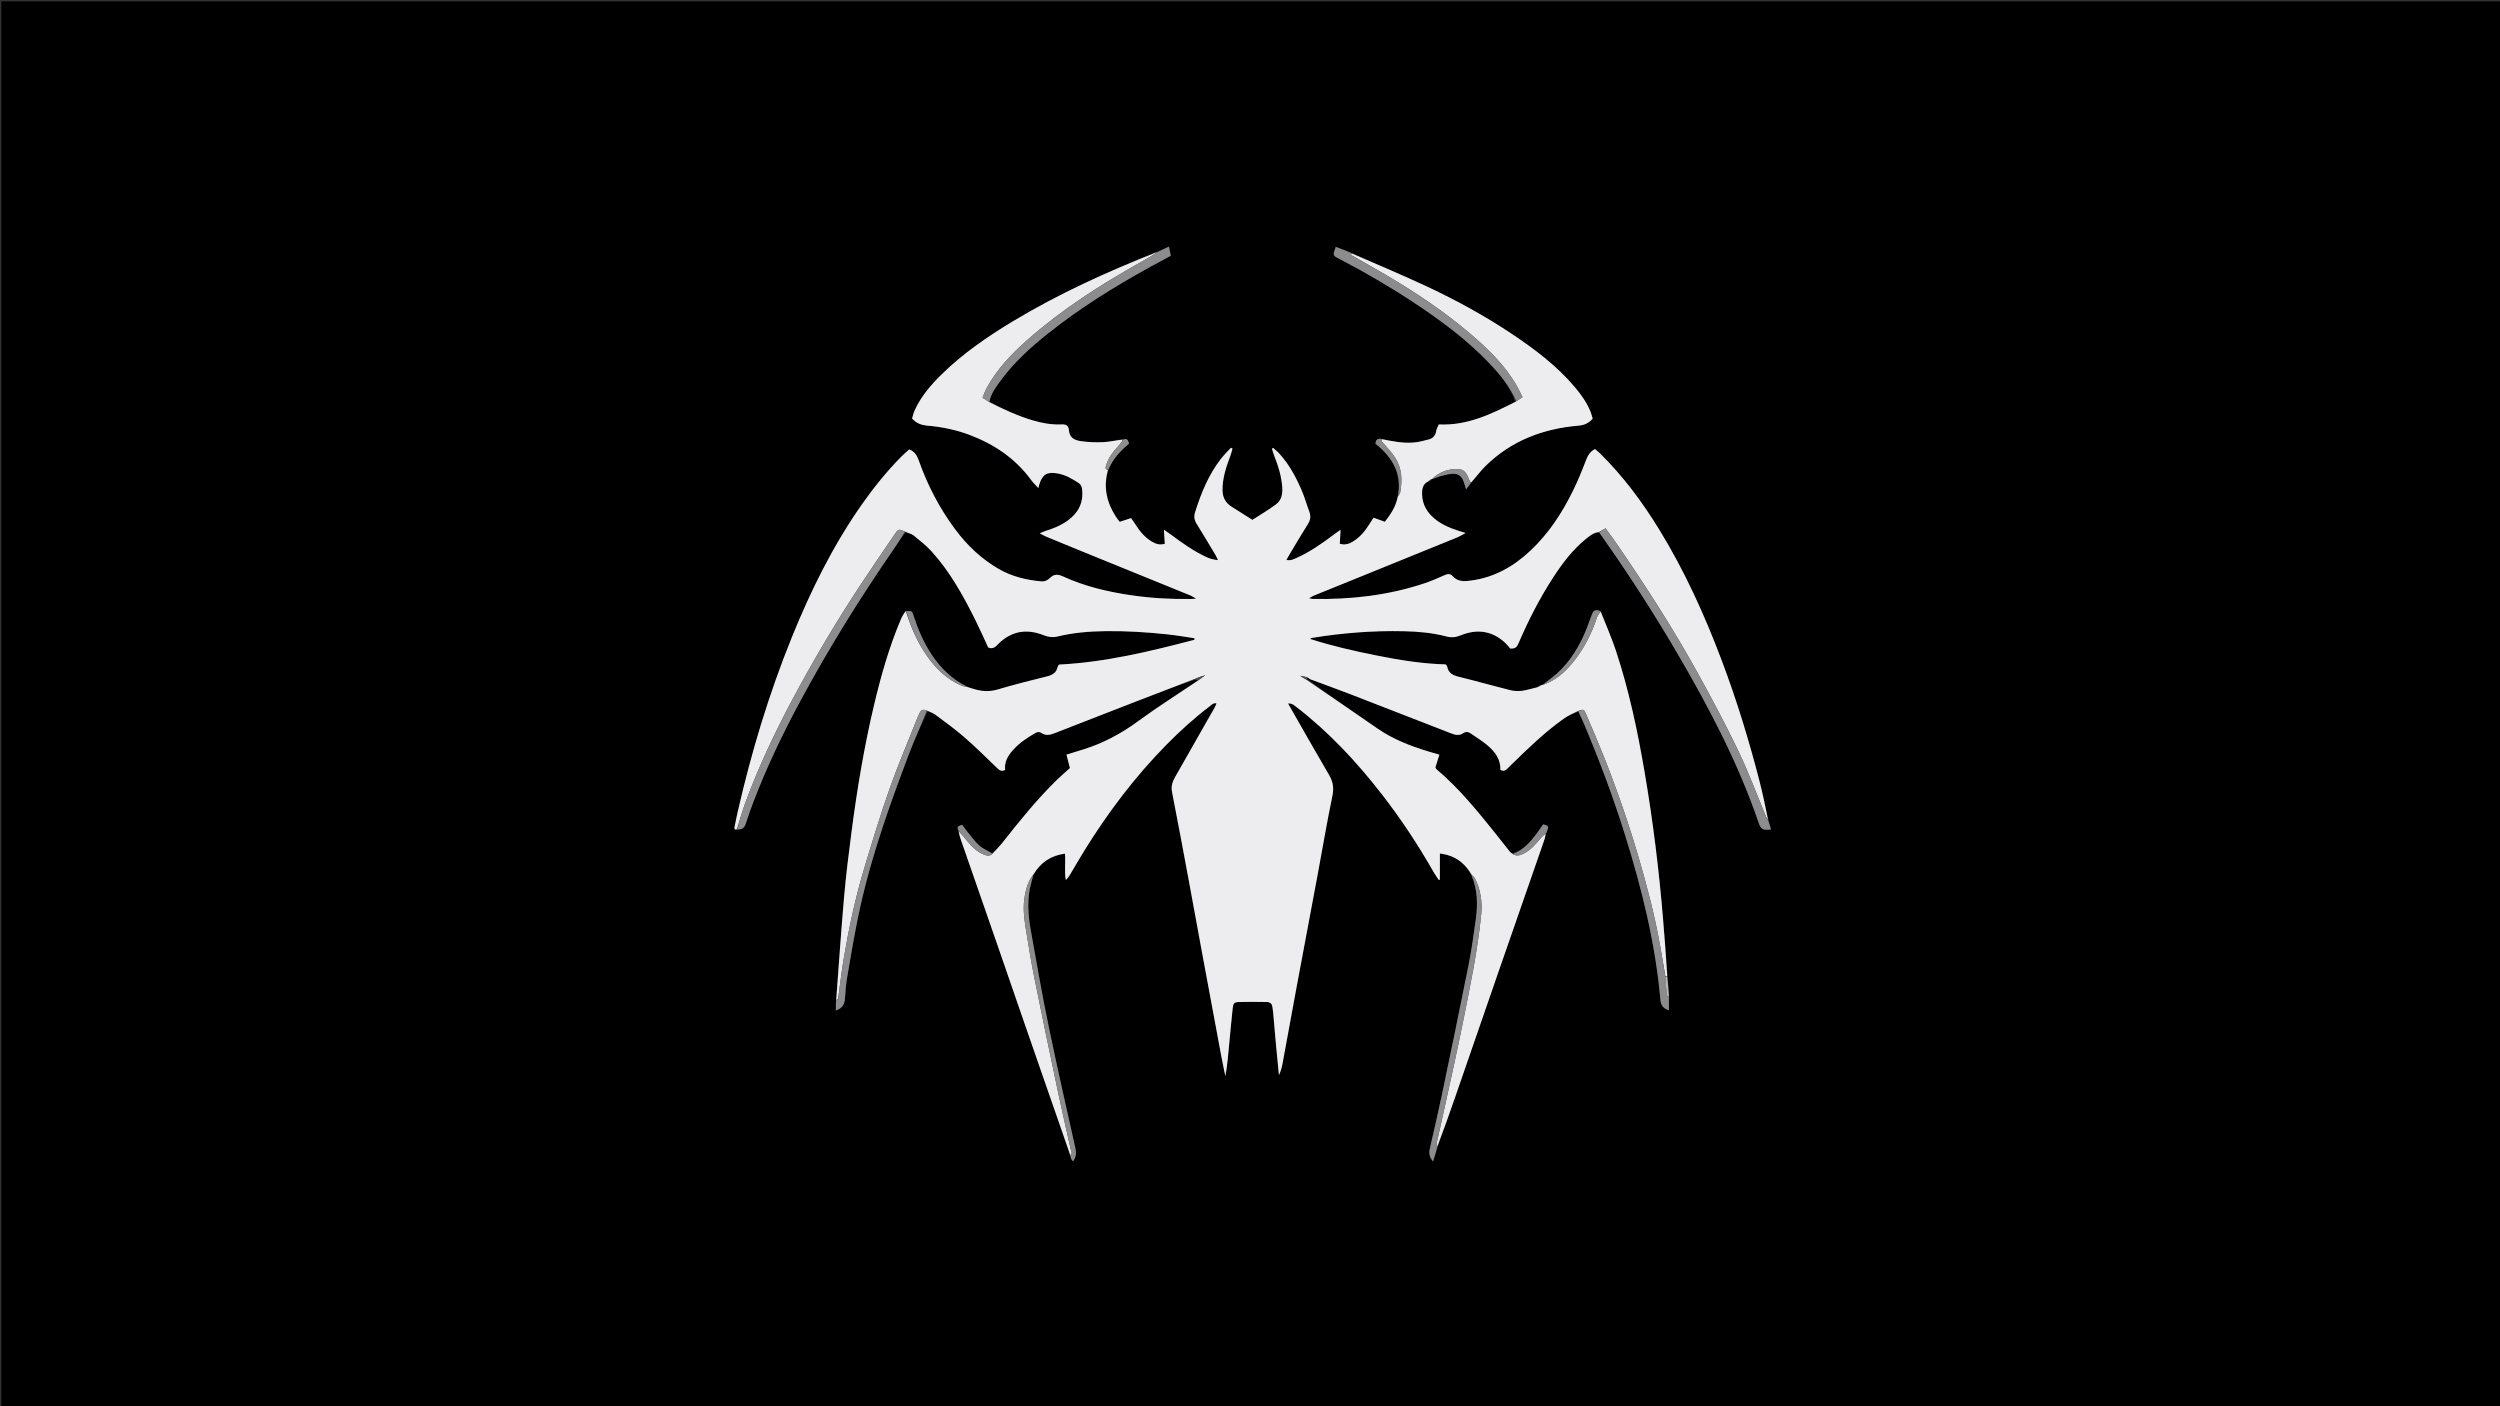 <svg version="1.1" id="Layer_1" xmlns="http://www.w3.org/2000/svg" xmlns:xlink="http://www.w3.org/1999/xlink" x="0px" y="0px"
	 width="100%" viewBox="0 0 3840 2160" enable-background="new 0 0 3840 2160" xml:space="preserve">
<rect x="0" y="0" width="3840" height="2160" fill="#333333" stroke="none"/>
<path fill="#000000" opacity="1" stroke="none" 
	d="
M2794,2162 
	C1862.667,2162 932.334,2162 2,2162 
	C2,1442 2,722.001 2,2.001 
	C1282,2 2561.999,2 3841.999,2 
	C3841.999,721.999 3841.999,1441.999 3842,2161.999 
	C3493,2162 3144,2162 2794,2162 
M2375.264,1279.715 
	C2375.556,1278.475 2375.849,1277.236 2377.327,1275.167 
	C2380.25,1268.328 2375.583,1267.523 2370.264,1266.255 
	C2367.148,1270.712 2364.265,1275.069 2361.149,1279.253 
	C2351.047,1292.82 2340.263,1305.622 2322.199,1310.641 
	C2321.159,1309.832 2319.91,1309.191 2319.112,1308.19 
	C2311.434,1298.555 2303.923,1288.785 2296.191,1279.193 
	C2268.375,1244.688 2240.528,1210.206 2206.365,1181.53 
	C2205.663,1180.941 2205.398,1179.831 2204.772,1178.671 
	C2206.689,1172.564 2208.653,1166.309 2210.869,1159.248 
	C2204.382,1157.333 2198.681,1155.707 2193.016,1153.967 
	C2165.876,1145.632 2139.594,1135.519 2116.019,1119.158 
	C2079.945,1094.123 2043.62,1069.451 2007.5,1042.549 
	C2007.672,1041.879 2007.845,1041.208 2009.532,1041.065 
	C2010.579,1041.854 2011.513,1042.944 2012.691,1043.386 
	C2033.484,1051.178 2054.391,1058.674 2075.106,1066.666 
	C2126.273,1086.404 2177.365,1106.338 2228.461,1126.262 
	C2234.854,1128.755 2241.11,1130.53 2247.383,1126.214 
	C2251.569,1123.334 2255.49,1124.052 2259.383,1126.778 
	C2267.546,1132.495 2276.162,1137.664 2283.797,1144.014 
	C2295.818,1154.012 2305.255,1165.852 2304.586,1182.564 
	C2308.881,1184.727 2312.07,1183.864 2314.929,1180.933 
	C2317.02,1178.79 2319.19,1176.726 2321.334,1174.635 
	C2347.303,1149.318 2373.263,1123.96 2403.082,1103.086 
	C2409.502,1098.591 2417,1095.637 2424.584,1093.284 
	C2427.62,1099.937 2430.824,1106.519 2433.665,1113.255 
	C2457.467,1169.679 2478.868,1226.997 2497.011,1285.495 
	C2522.39,1367.32 2542.894,1450.214 2550.395,1535.851 
	C2551.125,1544.186 2554.924,1549.27 2563.466,1551.724 
	C2563.466,1544.771 2563.466,1538.304 2563.522,1530.042 
	C2562.783,1519.967 2562.044,1509.892 2561.438,1498.191 
	C2559.106,1469.329 2556.811,1440.464 2554.436,1411.605 
	C2548.238,1336.283 2538.942,1261.351 2526.253,1186.839 
	C2515.409,1123.166 2502.128,1060.048 2481.765,998.669 
	C2475.086,978.536 2466.367,959.08 2458.268,937.938 
	C2449.91,936.257 2447.763,937.146 2445.224,943.697 
	C2441.379,953.619 2438.056,963.764 2433.777,973.492 
	C2421.813,1000.692 2405.531,1024.743 2381.41,1042.809 
	C2377.483,1045.75 2373.527,1048.651 2368.524,1051.994 
	C2367.84,1052.325 2367.155,1052.656 2365.291,1052.573 
	C2363.987,1053.472 2362.682,1054.372 2359.885,1055.757 
	C2352.577,1057.602 2345.356,1060.174 2337.934,1061.063 
	C2331.818,1061.795 2325.227,1061.481 2319.256,1059.99 
	C2292.791,1053.381 2266.555,1045.852 2240.06,1039.376 
	C2231.136,1037.195 2224.837,1033.616 2222.95,1024.17 
	C2222.711,1022.972 2221.647,1021.938 2220.784,1020.533 
	C2185.035,1019.638 2149.887,1013.909 2114.947,1006.94 
	C2080.29,1000.027 2045.816,992.256 2012.097,981.337 
	C2013.467,980.207 2014.675,979.899 2015.902,979.699 
	C2062.376,972.122 2109.14,968.498 2156.236,969.54 
	C2178.261,970.027 2200.179,971.917 2221.521,977.55 
	C2229.429,979.638 2236.133,978.926 2243.657,975.858 
	C2269.083,965.49 2292.517,968.834 2312.818,988.164 
	C2315.692,990.9 2317.998,994.233 2319.496,996.015 
	C2327.696,996.91 2330.176,993.323 2332.37,988.219 
	C2347.634,952.71 2365.168,918.363 2386.313,885.959 
	C2400.371,864.416 2415.873,844.025 2436.046,827.694 
	C2441.982,822.889 2447.99,817.993 2456.68,818.396 
	C2459.188,821.916 2461.717,825.422 2464.2,828.959 
	C2503.788,885.343 2541.068,943.222 2575.876,1002.668 
	C2624.854,1086.316 2669.913,1171.872 2701.378,1263.951 
	C2704.771,1273.878 2707.642,1275.353 2720.178,1274.069 
	C2718.875,1269.291 2717.611,1264.654 2716.173,1258.353 
	C2711.676,1238.901 2707.578,1219.346 2702.607,1200.016 
	C2686.436,1137.125 2667.448,1075.116 2644.502,1014.318 
	C2618.125,944.426 2587.433,876.635 2548.239,812.901 
	C2522.512,771.065 2493.419,731.806 2458.388,697.182 
	C2455.6,694.427 2452.5,691.987 2449.915,689.726 
	C2441.77,693.896 2438.574,700.379 2435.736,707.86 
	C2429.86,723.349 2423.486,738.717 2416.212,753.595 
	C2399.451,787.88 2378.759,819.513 2350.715,845.854 
	C2325.11,869.904 2295.898,886.676 2260.506,891.606 
	C2249.599,893.125 2239.41,894.162 2231.146,884.827 
	C2227.505,880.714 2223.225,881.485 2218.475,883.617 
	C2208.771,887.972 2198.985,892.276 2188.918,895.664 
	C2132.714,914.582 2074.723,921.127 2015.679,919.962 
	C2014.606,919.941 2013.542,919.496 2010.683,918.833 
	C2014.362,916.831 2016.225,915.575 2018.263,914.745 
	C2039.238,906.205 2060.248,897.751 2081.235,889.239 
	C2133.703,867.958 2186.174,846.683 2238.607,825.317 
	C2242.389,823.776 2245.876,821.511 2251.175,818.692 
	C2246.287,817.176 2243.458,816.319 2240.643,815.422 
	C2225.288,810.526 2210.67,804.269 2199.012,792.631 
	C2188.817,782.453 2183.749,770.241 2184.318,755.738 
	C2184.598,748.609 2186.757,742.683 2194.885,739.657 
	C2196.075,738.598 2197.265,737.539 2199.17,736.155 
	C2199.17,736.155 2199.777,735.656 2201.288,735.876 
	C2204.65,734.467 2207.907,732.659 2211.398,731.735 
	C2217.746,730.056 2224.189,728.076 2230.673,727.725 
	C2240.181,727.21 2245.252,731.364 2248.495,740.457 
	C2249.568,743.465 2250.302,746.595 2251.73,751.532 
	C2255.069,747.552 2257.45,744.713 2260.571,740.758 
	C2267.628,732.362 2274.052,723.321 2281.85,715.681 
	C2321.38,676.949 2370.009,658.435 2424.314,653.817 
	C2433.411,653.043 2440.123,650.183 2446.343,643.025 
	C2445.279,639.59 2444.387,635.72 2442.904,632.091 
	C2437.304,618.386 2428.876,606.43 2419.402,595.181 
	C2391.21,561.704 2356.629,535.781 2320.477,511.742 
	C2279.938,484.786 2237.275,461.498 2193.309,440.808 
	C2154.814,422.693 2115.443,406.439 2075.647,388.215 
	C2067.683,385.22 2059.718,382.225 2051.77,379.237 
	C2046.989,392.168 2047.023,392.323 2056.917,397.46 
	C2096.264,417.889 2134.51,440.214 2171.495,464.652 
	C2212.702,491.88 2252.359,521.106 2286.675,556.937 
	C2303.564,574.571 2318.975,593.307 2327.526,617.345 
	C2290.674,636.144 2253.546,654.022 2209.999,651.952 
	C2208.603,655.353 2206.558,658.583 2206.006,662.051 
	C2204.926,668.823 2201.158,673.182 2194.988,674.873 
	C2187.045,677.049 2178.911,679.164 2170.747,679.762 
	C2154.364,680.962 2138.281,677.754 2120.842,673.903 
	C2115.222,673.108 2113.185,676.16 2112.683,681.537 
	C2138.573,702.301 2154.115,727.547 2146.115,763.818 
	C2143.955,778.498 2135.961,790.092 2127.142,801.47 
	C2121.122,799.301 2115.854,797.402 2109.811,795.224 
	C2107.522,798.743 2105.345,802.001 2103.257,805.315 
	C2096.623,815.844 2088.883,825.351 2078.065,831.867 
	C2071.978,835.534 2065.508,837.6 2057.92,835.197 
	C2058.299,828.404 2058.659,821.939 2059.116,813.74 
	C2054.893,816.759 2051.965,818.765 2049.129,820.894 
	C2031.004,834.499 2012.54,847.576 1991.738,856.888 
	C1987.075,858.975 1982.388,861.672 1975.901,859.977 
	C1977.84,856.565 1979.394,853.69 1981.078,850.893 
	C1990.35,835.492 1999.471,819.996 2009.032,804.776 
	C2013.131,798.25 2013.583,792.071 2010.798,784.994 
	C2007.39,776.336 2004.989,767.28 2001.537,758.641 
	C1992.599,736.271 1981.513,715.083 1965.303,696.978 
	C1962.354,693.684 1958.79,690.94 1955.51,687.942 
	C1954.921,688.368 1954.332,688.794 1953.742,689.219 
	C1954.918,692.924 1955.852,696.726 1957.311,700.315 
	C1963.618,715.839 1968.332,731.752 1969.581,748.545 
	C1970.336,758.682 1968.338,768.467 1960.021,774.663 
	C1948.377,783.338 1935.75,790.693 1923.691,798.516 
	C1912.3,791.307 1901.908,784.713 1891.498,778.148 
	C1881.915,772.104 1877.7,763.369 1877.742,752.123 
	C1877.81,734.092 1883.312,717.396 1889.578,700.824 
	C1891.011,697.034 1891.954,693.058 1893.122,689.168 
	C1892.309,688.712 1891.497,688.255 1890.684,687.799 
	C1885.438,693.573 1879.766,699.019 1875.022,705.179 
	C1856.265,729.528 1844.923,757.493 1835.727,786.53 
	C1833.619,793.187 1834.382,798.665 1837.964,804.447 
	C1847.783,820.291 1857.353,836.291 1866.931,852.284 
	C1868.462,854.839 1869.53,857.67 1870.812,860.374 
	C1863.568,859.677 1857.859,857.979 1852.531,855.471 
	C1832.848,846.204 1815.202,833.683 1797.883,820.667 
	C1795.076,818.557 1792.105,816.664 1787.728,813.651 
	C1788.286,822.012 1788.719,828.509 1789.165,835.197 
	C1781.765,837.68 1775.25,835.521 1769.115,831.863 
	C1758.266,825.394 1750.564,815.867 1743.901,805.359 
	C1741.82,802.077 1739.462,798.971 1737.252,795.816 
	C1731.123,797.839 1725.814,799.59 1719.874,801.55 
	C1717.738,798.692 1715.63,796.191 1713.872,793.465 
	C1699.626,771.386 1694.462,747.742 1702.882,721.178 
	C1709.372,704.685 1721.207,692.245 1734.185,681.525 
	C1732.72,676.19 1731.189,672.613 1724.126,674.608 
	C1714.286,676.2 1704.486,678.707 1694.594,679.144 
	C1683.051,679.655 1671.299,679.24 1659.882,677.562 
	C1650.965,676.252 1642.715,672.699 1641.847,660.924 
	C1641.317,653.726 1637.615,651.601 1630.382,651.93 
	C1615.225,652.618 1600.6,649.928 1586.138,645.653 
	C1563.079,638.837 1541.432,628.707 1519.38,616.54 
	C1522.339,603.879 1530.167,593.843 1537.603,583.734 
	C1557.869,556.182 1583.07,533.489 1609.641,512.28 
	C1658.383,473.374 1711.143,440.587 1765.657,410.513 
	C1776.361,404.608 1787.144,398.847 1798.322,392.786 
	C1797.365,388.051 1796.555,384.046 1795.5,378.824 
	C1789.443,381.53 1784.727,383.637 1778.538,386.059 
	C1701.527,416.897 1626.141,451.113 1554.969,494.031 
	C1516.396,517.292 1479.451,542.798 1447.061,574.349 
	C1430.047,590.923 1414.62,608.808 1404.767,630.761 
	C1402.935,634.843 1402.056,639.354 1400.97,642.902 
	C1408.183,650.729 1415.955,653.068 1425.068,653.849 
	C1446.966,655.726 1468.491,660.177 1489.086,667.945 
	C1527.256,682.342 1559.978,704.369 1584.275,737.828 
	C1587.226,741.892 1591.016,745.347 1594.898,749.613 
	C1595.576,746.999 1595.862,745.696 1596.251,744.425 
	C1601.111,728.538 1608.041,724.381 1624.45,727.206 
	C1636.57,729.292 1646.835,735.37 1656.885,741.926 
	C1660.487,744.276 1661.759,747.872 1662.196,752.128 
	C1664.27,772.331 1656.318,787.807 1640.211,799.47 
	C1629.571,807.175 1617.558,812.013 1605.078,815.836 
	C1602.81,816.53 1600.672,817.65 1597.082,819.159 
	C1601.457,821.438 1604.27,823.179 1607.287,824.429 
	C1625.747,832.081 1644.237,839.66 1662.746,847.193 
	C1718.27,869.792 1773.812,892.348 1829.324,914.978 
	C1831.497,915.863 1833.434,917.327 1837.235,919.545 
	C1833.351,919.814 1831.754,919.997 1830.156,920.024 
	C1799.449,920.54 1768.901,918.871 1738.467,914.447 
	C1702.054,909.155 1666.487,900.871 1632.925,885.497 
	C1625.416,882.057 1619.552,881.325 1613.177,887.361 
	C1609.665,890.687 1605.495,893.471 1599.825,893 
	C1576.646,891.075 1554.499,885.676 1534.197,874.014 
	C1507.198,858.505 1485.198,837.394 1466.743,812.528 
	C1442.812,780.285 1424.504,745.023 1411.187,707.164 
	C1408.583,699.76 1404.883,693.418 1396.599,690.301 
	C1392.698,693.841 1388.594,697.241 1384.86,701.007 
	C1362.291,723.772 1342.223,748.623 1323.829,774.841 
	C1279.231,838.409 1245.16,907.569 1216.116,979.299 
	C1180.953,1066.143 1154.02,1155.589 1133.161,1246.891 
	C1131.384,1254.669 1129.835,1262.501 1128.292,1270.33 
	C1127.755,1273.049 1128.237,1275.122 1133.397,1274.13 
	C1140.023,1274.371 1143.584,1271.098 1145.589,1264.813 
	C1149.221,1253.423 1153.222,1242.134 1157.495,1230.966 
	C1177.841,1177.793 1202.451,1126.574 1229.429,1076.505 
	C1272.048,997.411 1319.3,921.134 1370.221,847.119 
	C1376.959,837.324 1383.411,827.333 1391.531,817.524 
	C1395.501,819.103 1400.145,819.851 1403.315,822.418 
	C1412.854,830.142 1422.643,837.826 1430.856,846.869 
	C1459.087,877.954 1479.202,914.401 1497.839,951.683 
	C1504.964,965.935 1511.386,980.539 1517.886,994.461 
	C1525.701,997.946 1529.521,992.797 1533.795,988.638 
	C1553.911,969.068 1577.257,965.394 1602.804,975.602 
	C1610.333,978.61 1617.242,979.399 1625.043,977.502 
	C1649.11,971.649 1673.623,969.756 1698.36,969.422 
	C1730.076,968.995 1761.627,971.044 1793.127,974.356 
	C1800.08,975.088 1807.008,976.085 1813.931,977.075 
	C1820.84,978.064 1827.728,979.198 1834.625,980.268 
	C1834.638,981.091 1834.651,981.914 1834.664,982.737 
	C1766.268,1000.634 1697.624,1017.237 1626.596,1020.809 
	C1625.749,1022.266 1624.741,1023.336 1624.474,1024.567 
	C1622.501,1033.655 1616.286,1036.996 1607.722,1039.086 
	C1582.519,1045.236 1557.368,1051.698 1532.493,1059.042 
	C1521.065,1062.416 1510.223,1062.138 1499.097,1059.262 
	C1494.271,1058.015 1489.546,1056.379 1484.2,1053.716 
	C1461.754,1042.899 1444.752,1026.124 1431.077,1005.58 
	C1418.66,986.926 1409.953,966.606 1403.12,945.374 
	C1400.812,938.204 1400.656,938.254 1390.594,938.009 
	C1388.303,942.404 1385.697,946.666 1383.77,951.216 
	C1365.831,993.569 1353.302,1037.671 1342.698,1082.289 
	C1327.554,1146.016 1316.787,1210.582 1308.254,1275.499 
	C1303.792,1309.449 1299.537,1343.46 1296.54,1377.562 
	C1291.911,1430.231 1288.441,1483.001 1283.886,1537.445 
	C1283.886,1542.187 1283.886,1546.93 1283.886,1552.117 
	C1293.942,1548.755 1297.297,1542.411 1297.85,1533.552 
	C1298.513,1522.928 1299.358,1512.254 1301.133,1501.772 
	C1306.187,1471.933 1311.268,1442.083 1317.229,1412.416 
	C1327.069,1363.432 1340.813,1315.425 1356.551,1268.062 
	C1368.818,1231.148 1382.312,1194.621 1396.104,1158.241 
	C1404.585,1135.871 1414.652,1114.101 1425.452,1092.087 
	C1429.303,1094 1433.554,1095.382 1436.937,1097.92 
	C1451.813,1109.078 1467.007,1119.916 1481.009,1132.107 
	C1498.305,1147.165 1514.597,1163.383 1531.177,1179.252 
	C1534.738,1182.661 1537.987,1185.719 1543.884,1182.6 
	C1542.387,1170.327 1548.256,1160.463 1556.301,1151.626 
	C1566.037,1140.93 1577.9,1132.976 1590.379,1125.851 
	C1593.595,1124.014 1596.612,1123.751 1599.709,1125.877 
	C1606.248,1130.365 1612.713,1128.941 1619.55,1126.26 
	C1661.018,1109.999 1702.549,1093.899 1744.086,1077.812 
	C1773.835,1066.29 1803.625,1054.873 1836.978,1043.771 
	C1838.141,1044.063 1839.305,1044.355 1839.227,1045.804 
	C1808.684,1066.462 1777.524,1086.275 1747.786,1108.033 
	C1722.253,1126.714 1695.064,1141.334 1665.013,1150.843 
	C1656.202,1153.631 1647.347,1156.281 1638.103,1159.119 
	C1639.979,1166.383 1641.688,1173.004 1643.42,1179.708 
	C1636.446,1186.035 1629.629,1191.843 1623.236,1198.086 
	C1592.722,1227.889 1566.051,1261.031 1539.698,1294.456 
	C1535.023,1300.386 1529.598,1305.724 1523.306,1310.323 
	C1516.806,1306.492 1509.478,1303.57 1504.013,1298.601 
	C1496.97,1292.196 1491.351,1284.207 1485.255,1276.788 
	C1482.579,1273.533 1480.237,1270.002 1477.942,1266.867 
	C1469.866,1269.744 1469.866,1269.744 1471.968,1277.542 
	C1473.286,1281.658 1474.52,1285.803 1475.937,1289.885 
	C1493.052,1339.184 1510.23,1388.462 1527.318,1437.771 
	C1542.228,1480.794 1557.022,1523.858 1571.91,1566.888 
	C1585.274,1605.514 1598.678,1644.125 1612.099,1682.731 
	C1622.685,1713.181 1633.324,1743.613 1643.746,1775.487 
	C1645.036,1778.265 1645.035,1781.887 1648.444,1783.505 
	C1652.707,1777.304 1653.496,1771.264 1651.926,1764.228 
	C1637.961,1701.622 1623.664,1639.08 1610.699,1576.264 
	C1600.555,1527.117 1591.858,1477.661 1583.141,1428.233 
	C1579.497,1407.568 1577.821,1386.572 1581.664,1365.661 
	C1583.028,1358.238 1585.559,1351.029 1588.301,1342.567 
	C1598.703,1324.302 1614.368,1314.084 1635.752,1311.184 
	C1637.082,1324.985 1634.555,1338.384 1637.123,1351.65 
	C1639.926,1349.032 1641.851,1346.354 1643.538,1343.533 
	C1651.058,1330.959 1658.302,1318.215 1666.023,1305.767 
	C1702.121,1247.569 1743.175,1193.203 1791.266,1144.293 
	C1812.303,1122.899 1834.428,1102.739 1858.388,1084.652 
	C1861.054,1082.64 1863.414,1079.314 1868.584,1080.354 
	C1867.424,1082.982 1866.715,1085.053 1865.654,1086.923 
	C1845.621,1122.219 1825.626,1157.538 1805.415,1192.732 
	C1801.161,1200.138 1798.45,1207.181 1800.219,1216.21 
	C1809.239,1262.23 1817.773,1308.346 1826.355,1354.451 
	C1833.236,1391.411 1839.894,1428.412 1846.737,1465.379 
	C1856.547,1518.366 1866.409,1571.344 1876.315,1624.314 
	C1878.105,1633.885 1880.216,1643.396 1882.178,1652.934 
	C1885.214,1636.111 1886.582,1619.522 1888.112,1602.948 
	C1889.796,1584.711 1891.505,1566.475 1893.459,1548.265 
	C1894.224,1541.142 1895.87,1539.264 1902.796,1539.078 
	C1917.111,1538.692 1931.446,1538.885 1945.77,1539.064 
	C1950.659,1539.125 1953.923,1541.581 1954.429,1546.876 
	C1954.651,1549.193 1955.232,1551.477 1955.439,1553.794 
	C1957.038,1571.706 1958.526,1589.627 1960.166,1607.534 
	C1961.504,1622.13 1963.004,1636.71 1964.433,1651.297 
	C1967.538,1644.971 1969.051,1638.591 1970.24,1632.152 
	C1977.065,1595.182 1983.727,1558.182 1990.608,1521.222 
	C2001.749,1461.376 2013.063,1401.563 2024.213,1341.719 
	C2031.647,1301.824 2038.35,1261.78 2046.616,1222.06 
	C2049.133,1209.965 2047.376,1200.463 2041.306,1190.125 
	C2019.992,1153.821 1999.352,1117.121 1978.359,1080.403 
	C1984.657,1080.874 1984.654,1080.878 1990.001,1084.966 
	C2040.622,1123.676 2083.602,1169.9 2122.562,1220.038 
	C2152.036,1257.968 2178.422,1297.971 2202.179,1339.718 
	C2204.538,1343.864 2207.414,1347.715 2210.05,1351.703 
	C2210.579,1351.476 2211.109,1351.25 2211.638,1351.023 
	C2211.638,1337.98 2211.638,1324.937 2211.638,1310.862 
	C2215.454,1311.599 2218.656,1312.046 2221.767,1312.846 
	C2239.266,1317.347 2251.631,1328.347 2260.184,1345.231 
	C2269.4,1366.414 2270.023,1388.596 2266.97,1410.942 
	C2263.683,1435.003 2260.342,1459.108 2255.605,1482.91 
	C2242.421,1549.156 2228.641,1615.285 2214.804,1681.399 
	C2209.011,1709.078 2202.549,1736.618 2196.239,1764.186 
	C2194.676,1771.015 2195.381,1777.03 2201.138,1784.017 
	C2203.777,1775.691 2205.934,1768.888 2208.608,1760.753 
	C2217.529,1735.347 2226.539,1709.972 2235.353,1684.529 
	C2256.571,1623.28 2277.637,1561.978 2298.874,1500.735 
	C2323.379,1430.066 2348.016,1359.442 2372.523,1288.774 
	C2373.486,1286 2373.711,1282.971 2374.1,1280.009 
	C2374.1,1280.009 2374.06,1280.193 2375.264,1279.715 
z"/>
<path fill="#EDEDEF" opacity="1" stroke="none" 
	d="
M2260.518,1343.693 
	C2251.631,1328.347 2239.266,1317.347 2221.767,1312.846 
	C2218.656,1312.046 2215.454,1311.599 2211.638,1310.862 
	C2211.638,1324.937 2211.638,1337.98 2211.638,1351.023 
	C2211.109,1351.25 2210.579,1351.476 2210.05,1351.703 
	C2207.414,1347.715 2204.538,1343.864 2202.179,1339.718 
	C2178.422,1297.971 2152.036,1257.968 2122.562,1220.038 
	C2083.602,1169.9 2040.622,1123.676 1990.001,1084.966 
	C1984.654,1080.878 1984.657,1080.874 1978.359,1080.403 
	C1999.352,1117.121 2019.992,1153.821 2041.306,1190.125 
	C2047.376,1200.463 2049.133,1209.965 2046.616,1222.06 
	C2038.35,1261.78 2031.647,1301.824 2024.213,1341.719 
	C2013.063,1401.563 2001.749,1461.376 1990.608,1521.222 
	C1983.727,1558.182 1977.065,1595.182 1970.24,1632.152 
	C1969.051,1638.591 1967.538,1644.971 1964.433,1651.297 
	C1963.004,1636.71 1961.504,1622.13 1960.166,1607.534 
	C1958.526,1589.627 1957.038,1571.706 1955.439,1553.794 
	C1955.232,1551.477 1954.651,1549.193 1954.429,1546.876 
	C1953.923,1541.581 1950.659,1539.125 1945.77,1539.064 
	C1931.446,1538.885 1917.111,1538.692 1902.796,1539.078 
	C1895.87,1539.264 1894.224,1541.142 1893.459,1548.265 
	C1891.505,1566.475 1889.796,1584.711 1888.112,1602.948 
	C1886.582,1619.522 1885.214,1636.111 1882.178,1652.934 
	C1880.216,1643.396 1878.105,1633.885 1876.315,1624.314 
	C1866.409,1571.344 1856.547,1518.366 1846.737,1465.379 
	C1839.894,1428.412 1833.236,1391.411 1826.355,1354.451 
	C1817.773,1308.346 1809.239,1262.23 1800.219,1216.21 
	C1798.45,1207.181 1801.161,1200.138 1805.415,1192.732 
	C1825.626,1157.538 1845.621,1122.219 1865.654,1086.923 
	C1866.715,1085.053 1867.424,1082.982 1868.584,1080.354 
	C1863.414,1079.314 1861.054,1082.64 1858.388,1084.652 
	C1834.428,1102.739 1812.303,1122.899 1791.266,1144.293 
	C1743.175,1193.203 1702.121,1247.569 1666.023,1305.767 
	C1658.302,1318.215 1651.058,1330.959 1643.538,1343.533 
	C1641.851,1346.354 1639.926,1349.032 1637.123,1351.65 
	C1634.555,1338.384 1637.082,1324.985 1635.752,1311.184 
	C1614.368,1314.084 1598.703,1324.302 1587.245,1343.258 
	C1579.061,1353.192 1576.408,1364.11 1574.227,1375.273 
	C1571.111,1391.223 1572.528,1407.13 1575.023,1422.885 
	C1579.236,1449.498 1583.578,1476.116 1588.886,1502.526 
	C1600.758,1561.587 1613.117,1620.551 1625.561,1679.495 
	C1631.747,1708.799 1638.573,1737.968 1645.052,1767.211 
	C1645.571,1769.553 1647.599,1772.318 1643.939,1774.053 
	C1633.324,1743.613 1622.685,1713.181 1612.099,1682.731 
	C1598.678,1644.125 1585.274,1605.514 1571.91,1566.888 
	C1557.022,1523.858 1542.228,1480.794 1527.318,1437.771 
	C1510.23,1388.462 1493.052,1339.184 1475.937,1289.885 
	C1474.52,1285.803 1473.286,1281.658 1472.567,1276.949 
	C1477.112,1281.251 1481.008,1286.187 1485.015,1291.033 
	C1492.26,1299.796 1499.988,1308.029 1510.846,1312.403 
	C1515.515,1314.284 1520.284,1315.789 1524.519,1311.336 
	C1529.598,1305.724 1535.023,1300.386 1539.698,1294.456 
	C1566.051,1261.031 1592.722,1227.889 1623.236,1198.086 
	C1629.629,1191.843 1636.446,1186.035 1643.42,1179.708 
	C1641.688,1173.004 1639.979,1166.383 1638.103,1159.119 
	C1647.347,1156.281 1656.202,1153.631 1665.013,1150.843 
	C1695.064,1141.334 1722.253,1126.714 1747.786,1108.033 
	C1777.524,1086.275 1808.684,1066.462 1840.325,1045.254 
	C1844.273,1042.467 1847.123,1040.23 1850.349,1037.815 
	C1850.823,1037.379 1850.921,1037.12 1851.019,1036.862 
	C1850.736,1036.843 1850.454,1036.824 1850.172,1036.805 
	C1850.178,1037.244 1850.183,1037.684 1849.512,1037.677 
	C1843.688,1039.29 1838.543,1041.349 1833.397,1043.409 
	C1803.625,1054.873 1773.835,1066.29 1744.086,1077.812 
	C1702.549,1093.899 1661.018,1109.999 1619.55,1126.26 
	C1612.713,1128.941 1606.248,1130.365 1599.709,1125.877 
	C1596.612,1123.751 1593.595,1124.014 1590.379,1125.851 
	C1577.9,1132.976 1566.037,1140.93 1556.301,1151.626 
	C1548.256,1160.463 1542.387,1170.327 1543.884,1182.6 
	C1537.987,1185.719 1534.738,1182.661 1531.177,1179.252 
	C1514.597,1163.383 1498.305,1147.165 1481.009,1132.107 
	C1467.007,1119.916 1451.813,1109.078 1436.937,1097.92 
	C1433.554,1095.382 1429.303,1094 1424.198,1091.592 
	C1418.139,1089.052 1414.571,1090.101 1412.505,1095.165 
	C1411.752,1097.01 1410.697,1098.733 1409.964,1100.584 
	C1395.284,1137.658 1379.56,1174.363 1366.265,1211.928 
	C1352.191,1251.691 1340.001,1292.143 1327.781,1332.534 
	C1314.004,1378.07 1304.062,1424.556 1296.125,1471.441 
	C1292.802,1491.074 1290.494,1510.879 1287.809,1530.617 
	C1287.49,1532.968 1287.722,1535.404 1284.479,1535.729 
	C1288.441,1483.001 1291.911,1430.231 1296.54,1377.562 
	C1299.537,1343.46 1303.792,1309.449 1308.254,1275.499 
	C1316.787,1210.582 1327.554,1146.016 1342.698,1082.289 
	C1353.302,1037.671 1365.831,993.569 1383.77,951.216 
	C1385.697,946.666 1388.303,942.404 1391.325,938.708 
	C1399.403,964.132 1409.64,987.523 1424.654,1008.61 
	C1438.396,1027.911 1455.119,1043.841 1477.274,1053.25 
	C1479.592,1054.234 1482.266,1054.383 1484.774,1054.919 
	C1489.546,1056.379 1494.271,1058.015 1499.097,1059.262 
	C1510.223,1062.138 1521.065,1062.416 1532.493,1059.042 
	C1557.368,1051.698 1582.519,1045.236 1607.722,1039.086 
	C1616.286,1036.996 1622.501,1033.655 1624.474,1024.567 
	C1624.741,1023.336 1625.749,1022.266 1626.596,1020.809 
	C1697.624,1017.237 1766.268,1000.634 1834.664,982.737 
	C1834.651,981.914 1834.638,981.091 1834.625,980.268 
	C1827.728,979.198 1820.84,978.064 1813.931,977.075 
	C1807.008,976.085 1800.08,975.088 1793.127,974.356 
	C1761.627,971.044 1730.076,968.995 1698.36,969.422 
	C1673.623,969.756 1649.11,971.649 1625.043,977.502 
	C1617.242,979.399 1610.333,978.61 1602.804,975.602 
	C1577.257,965.394 1553.911,969.068 1533.795,988.638 
	C1529.521,992.797 1525.701,997.946 1517.886,994.461 
	C1511.386,980.539 1504.964,965.935 1497.839,951.683 
	C1479.202,914.401 1459.087,877.954 1430.856,846.869 
	C1422.643,837.826 1412.854,830.142 1403.315,822.418 
	C1400.145,819.851 1395.501,819.103 1390.666,816.761 
	C1380.578,812.293 1379.991,812.233 1374.413,820.415 
	C1356.041,847.362 1337.556,874.239 1319.661,901.502 
	C1282.92,957.48 1248.838,1015.07 1217.332,1074.147 
	C1189.905,1125.577 1164.981,1178.207 1144.871,1232.983 
	C1139.958,1246.364 1136.152,1260.152 1131.838,1273.752 
	C1128.237,1275.122 1127.755,1273.049 1128.292,1270.33 
	C1129.835,1262.501 1131.384,1254.669 1133.161,1246.891 
	C1154.02,1155.589 1180.953,1066.143 1216.116,979.299 
	C1245.16,907.569 1279.231,838.409 1323.829,774.841 
	C1342.223,748.623 1362.291,723.772 1384.86,701.007 
	C1388.594,697.241 1392.698,693.841 1396.599,690.301 
	C1404.883,693.418 1408.583,699.76 1411.187,707.164 
	C1424.504,745.023 1442.812,780.285 1466.743,812.528 
	C1485.198,837.394 1507.198,858.505 1534.197,874.014 
	C1554.499,885.676 1576.646,891.075 1599.825,893 
	C1605.495,893.471 1609.665,890.687 1613.177,887.361 
	C1619.552,881.325 1625.416,882.057 1632.925,885.497 
	C1666.487,900.871 1702.054,909.155 1738.467,914.447 
	C1768.901,918.871 1799.449,920.54 1830.156,920.024 
	C1831.754,919.997 1833.351,919.814 1837.235,919.545 
	C1833.434,917.327 1831.497,915.863 1829.324,914.978 
	C1773.812,892.348 1718.27,869.792 1662.746,847.193 
	C1644.237,839.66 1625.747,832.081 1607.287,824.429 
	C1604.27,823.179 1601.457,821.438 1597.082,819.159 
	C1600.672,817.65 1602.81,816.53 1605.078,815.836 
	C1617.558,812.013 1629.571,807.175 1640.211,799.47 
	C1656.318,787.807 1664.27,772.331 1662.196,752.128 
	C1661.759,747.872 1660.487,744.276 1656.885,741.926 
	C1646.835,735.37 1636.57,729.292 1624.45,727.206 
	C1608.041,724.381 1601.111,728.538 1596.251,744.425 
	C1595.862,745.696 1595.576,746.999 1594.898,749.613 
	C1591.016,745.347 1587.226,741.892 1584.275,737.828 
	C1559.978,704.369 1527.256,682.342 1489.086,667.945 
	C1468.491,660.177 1446.966,655.726 1425.068,653.849 
	C1415.955,653.068 1408.183,650.729 1400.97,642.902 
	C1402.056,639.354 1402.935,634.843 1404.767,630.761 
	C1414.62,608.808 1430.047,590.923 1447.061,574.349 
	C1479.451,542.798 1516.396,517.292 1554.969,494.031 
	C1626.141,451.113 1701.527,416.897 1779.004,386.539 
	C1770.248,392.324 1761.076,397.717 1751.797,402.918 
	C1690.077,437.511 1630.677,475.525 1577.524,522.54 
	C1553.491,543.798 1531.422,566.934 1515.87,595.433 
	C1513.241,600.25 1511.433,605.514 1509.122,610.858 
	C1513.511,613.727 1516.766,615.855 1520.022,617.983 
	C1541.432,628.707 1563.079,638.837 1586.138,645.653 
	C1600.6,649.928 1615.225,652.618 1630.382,651.93 
	C1637.615,651.601 1641.317,653.726 1641.847,660.924 
	C1642.715,672.699 1650.965,676.252 1659.882,677.562 
	C1671.299,679.24 1683.051,679.655 1694.594,679.144 
	C1704.486,678.707 1714.286,676.2 1724.867,675.245 
	C1722.691,679.291 1719.866,682.781 1716.842,686.089 
	C1709.244,694.397 1702.457,703.216 1699.18,714.196 
	C1698.284,717.201 1696.682,720.818 1701.774,722.001 
	C1694.462,747.742 1699.626,771.386 1713.872,793.465 
	C1715.63,796.191 1717.738,798.692 1719.874,801.55 
	C1725.814,799.59 1731.123,797.839 1737.252,795.816 
	C1739.462,798.971 1741.82,802.077 1743.901,805.359 
	C1750.564,815.867 1758.266,825.394 1769.115,831.863 
	C1775.25,835.521 1781.765,837.68 1789.165,835.197 
	C1788.719,828.509 1788.286,822.012 1787.728,813.651 
	C1792.105,816.664 1795.076,818.557 1797.883,820.667 
	C1815.202,833.683 1832.848,846.204 1852.531,855.471 
	C1857.859,857.979 1863.568,859.677 1870.812,860.374 
	C1869.53,857.67 1868.462,854.839 1866.931,852.284 
	C1857.353,836.291 1847.783,820.291 1837.964,804.447 
	C1834.382,798.665 1833.619,793.187 1835.727,786.53 
	C1844.923,757.493 1856.265,729.528 1875.022,705.179 
	C1879.766,699.019 1885.438,693.573 1890.684,687.799 
	C1891.497,688.255 1892.309,688.712 1893.122,689.168 
	C1891.954,693.058 1891.011,697.034 1889.578,700.824 
	C1883.312,717.396 1877.81,734.092 1877.742,752.123 
	C1877.7,763.369 1881.915,772.104 1891.498,778.148 
	C1901.908,784.713 1912.3,791.307 1923.691,798.516 
	C1935.75,790.693 1948.377,783.338 1960.021,774.663 
	C1968.338,768.467 1970.336,758.682 1969.581,748.545 
	C1968.332,731.752 1963.618,715.839 1957.311,700.315 
	C1955.852,696.726 1954.918,692.924 1953.742,689.219 
	C1954.332,688.794 1954.921,688.368 1955.51,687.942 
	C1958.79,690.94 1962.354,693.684 1965.303,696.978 
	C1981.513,715.083 1992.599,736.271 2001.537,758.641 
	C2004.989,767.28 2007.39,776.336 2010.798,784.994 
	C2013.583,792.071 2013.131,798.25 2009.032,804.776 
	C1999.471,819.996 1990.35,835.492 1981.078,850.893 
	C1979.394,853.69 1977.84,856.565 1975.901,859.977 
	C1982.388,861.672 1987.075,858.975 1991.738,856.888 
	C2012.54,847.576 2031.004,834.499 2049.129,820.894 
	C2051.965,818.765 2054.893,816.759 2059.116,813.74 
	C2058.659,821.939 2058.299,828.404 2057.92,835.197 
	C2065.508,837.6 2071.978,835.534 2078.065,831.867 
	C2088.883,825.351 2096.623,815.844 2103.257,805.315 
	C2105.345,802.001 2107.522,798.743 2109.811,795.224 
	C2115.854,797.402 2121.122,799.301 2127.142,801.47 
	C2135.961,790.092 2143.955,778.498 2147.084,762.94 
	C2148.996,759.998 2150.416,758.022 2150.807,755.859 
	C2154.131,737.496 2153.45,719.466 2143.108,703.299 
	C2138.002,695.318 2131.355,688.296 2125.132,681.077 
	C2123.379,679.044 2121.027,677.68 2122.282,674.507 
	C2138.281,677.754 2154.364,680.962 2170.747,679.762 
	C2178.911,679.164 2187.045,677.049 2194.988,674.873 
	C2201.158,673.182 2204.926,668.823 2206.006,662.051 
	C2206.558,658.583 2208.603,655.353 2209.999,651.952 
	C2253.546,654.022 2290.674,636.144 2328.65,616.706 
	C2332.464,614.228 2335.154,612.388 2338.602,610.031 
	C2335.547,603.971 2332.976,598.248 2329.876,592.828 
	C2311.737,561.105 2285.885,536.076 2258.469,512.737 
	C2218.338,478.575 2174.688,449.271 2129.265,422.612 
	C2112.332,412.674 2095.204,403.067 2078.217,393.221 
	C2076.972,392.5 2073.63,392.171 2076.459,389.363 
	C2115.443,406.439 2154.814,422.693 2193.309,440.808 
	C2237.275,461.498 2279.938,484.786 2320.477,511.742 
	C2356.629,535.781 2391.21,561.704 2419.402,595.181 
	C2428.876,606.43 2437.304,618.386 2442.904,632.091 
	C2444.387,635.72 2445.279,639.59 2446.343,643.025 
	C2440.123,650.183 2433.411,653.043 2424.314,653.817 
	C2370.009,658.435 2321.38,676.949 2281.85,715.681 
	C2274.052,723.321 2267.628,732.362 2259.48,741.221 
	C2257.352,739.085 2256.222,736.518 2255.294,733.88 
	C2252.674,726.439 2247.903,720.721 2239.833,720.454 
	C2224.571,719.951 2210.943,724.83 2199.777,735.656 
	C2199.777,735.656 2199.17,736.155 2198.186,736.084 
	C2196.02,737.143 2194.838,738.272 2193.657,739.401 
	C2186.757,742.683 2184.598,748.609 2184.318,755.738 
	C2183.749,770.241 2188.817,782.453 2199.012,792.631 
	C2210.67,804.269 2225.288,810.526 2240.643,815.422 
	C2243.458,816.319 2246.287,817.176 2251.175,818.692 
	C2245.876,821.511 2242.389,823.776 2238.607,825.317 
	C2186.174,846.683 2133.703,867.958 2081.235,889.239 
	C2060.248,897.751 2039.238,906.205 2018.263,914.745 
	C2016.225,915.575 2014.362,916.831 2010.683,918.833 
	C2013.542,919.496 2014.606,919.941 2015.679,919.962 
	C2074.723,921.127 2132.714,914.582 2188.918,895.664 
	C2198.985,892.276 2208.771,887.972 2218.475,883.617 
	C2223.225,881.485 2227.505,880.714 2231.146,884.827 
	C2239.41,894.162 2249.599,893.125 2260.506,891.606 
	C2295.898,886.676 2325.11,869.904 2350.715,845.854 
	C2378.759,819.513 2399.451,787.88 2416.212,753.595 
	C2423.486,738.717 2429.86,723.349 2435.736,707.86 
	C2438.574,700.379 2441.77,693.896 2449.915,689.726 
	C2452.5,691.987 2455.6,694.427 2458.388,697.182 
	C2493.419,731.806 2522.512,771.065 2548.239,812.901 
	C2587.433,876.635 2618.125,944.426 2644.502,1014.318 
	C2667.448,1075.116 2686.436,1137.125 2702.607,1200.016 
	C2707.578,1219.346 2711.676,1238.901 2715.597,1258.888 
	C2713.923,1257.01 2712.76,1254.625 2711.738,1252.18 
	C2698.008,1219.328 2685.613,1185.838 2670.25,1153.768 
	C2651.133,1113.86 2630.272,1074.735 2608.909,1035.965 
	C2570.474,966.212 2527.355,899.326 2482.185,833.761 
	C2477.139,826.437 2471.759,819.344 2466.068,811.502 
	C2462.178,813.681 2459.116,815.396 2456.055,817.11 
	C2447.99,817.993 2441.982,822.889 2436.046,827.694 
	C2415.873,844.025 2400.371,864.416 2386.313,885.959 
	C2365.168,918.363 2347.634,952.71 2332.37,988.219 
	C2330.176,993.323 2327.696,996.91 2319.496,996.015 
	C2317.998,994.233 2315.692,990.9 2312.818,988.164 
	C2292.517,968.834 2269.083,965.49 2243.657,975.858 
	C2236.133,978.926 2229.429,979.638 2221.521,977.55 
	C2200.179,971.917 2178.261,970.027 2156.236,969.54 
	C2109.14,968.498 2062.376,972.122 2015.902,979.699 
	C2014.675,979.899 2013.467,980.207 2012.097,981.337 
	C2045.816,992.256 2080.29,1000.027 2114.947,1006.94 
	C2149.887,1013.909 2185.035,1019.638 2220.784,1020.533 
	C2221.647,1021.938 2222.711,1022.972 2222.95,1024.17 
	C2224.837,1033.616 2231.136,1037.195 2240.06,1039.376 
	C2266.555,1045.852 2292.791,1053.381 2319.256,1059.99 
	C2325.227,1061.481 2331.818,1061.795 2337.934,1061.063 
	C2345.356,1060.174 2352.577,1057.602 2361.239,1055.733 
	C2363.885,1054.802 2365.178,1053.895 2366.47,1052.988 
	C2367.155,1052.656 2367.84,1052.325 2369.785,1051.975 
	C2389.415,1045.207 2403.469,1032.632 2415.599,1017.891 
	C2432.667,997.149 2444.673,973.57 2453.045,948.063 
	C2454.089,944.883 2456.697,942.218 2458.581,939.315 
	C2466.367,959.08 2475.086,978.536 2481.765,998.669 
	C2502.128,1060.048 2515.409,1123.166 2526.253,1186.839 
	C2538.942,1261.351 2548.238,1336.283 2554.436,1411.605 
	C2556.811,1440.464 2559.106,1469.329 2560.821,1498.965 
	C2559.479,1499.817 2558.752,1499.895 2557.954,1499.145 
	C2555.327,1483.582 2552.792,1468.845 2550.212,1454.116 
	C2542.05,1407.539 2530.089,1361.856 2516.791,1316.55 
	C2501.517,1264.51 2483.793,1213.261 2463.787,1162.839 
	C2454.955,1140.58 2445.515,1118.559 2436.063,1096.553 
	C2432.839,1089.047 2432.437,1089.22 2424.002,1091.973 
	C2417,1095.637 2409.502,1098.591 2403.082,1103.086 
	C2373.263,1123.96 2347.303,1149.318 2321.334,1174.635 
	C2319.19,1176.726 2317.02,1178.79 2314.929,1180.933 
	C2312.07,1183.864 2308.881,1184.727 2304.586,1182.564 
	C2305.255,1165.852 2295.818,1154.012 2283.797,1144.014 
	C2276.162,1137.664 2267.546,1132.495 2259.383,1126.778 
	C2255.49,1124.052 2251.569,1123.334 2247.383,1126.214 
	C2241.11,1130.53 2234.854,1128.755 2228.461,1126.262 
	C2177.365,1106.338 2126.273,1086.404 2075.106,1066.666 
	C2054.391,1058.674 2033.484,1051.178 2012.691,1043.386 
	C2011.513,1042.944 2010.579,1041.854 2008.235,1040.362 
	C2003.804,1039.207 2000.67,1038.755 1997.837,1038.037 
	C1997.885,1037.625 1997.633,1037.477 1997.38,1037.33 
	C1997.502,1037.618 1997.624,1037.906 1998.108,1038.739 
	C2001.447,1041.064 2004.425,1042.844 2007.402,1044.624 
	C2043.62,1069.451 2079.945,1094.123 2116.019,1119.158 
	C2139.594,1135.519 2165.876,1145.632 2193.016,1153.967 
	C2198.681,1155.707 2204.382,1157.333 2210.869,1159.248 
	C2208.653,1166.309 2206.689,1172.564 2204.772,1178.671 
	C2205.398,1179.831 2205.663,1180.941 2206.365,1181.53 
	C2240.528,1210.206 2268.375,1244.688 2296.191,1279.193 
	C2303.923,1288.785 2311.434,1298.555 2319.112,1308.19 
	C2319.91,1309.191 2321.159,1309.832 2323.152,1311.616 
	C2328.996,1315.271 2333.678,1314.1 2338.424,1312.012 
	C2350.461,1306.718 2358.515,1296.978 2366.646,1287.24 
	C2368.869,1284.578 2371.719,1282.439 2374.28,1280.06 
	C2373.711,1282.971 2373.486,1286 2372.523,1288.774 
	C2348.016,1359.442 2323.379,1430.066 2298.874,1500.735 
	C2277.637,1561.978 2256.571,1623.28 2235.353,1684.529 
	C2226.539,1709.972 2217.529,1735.347 2207.64,1761.104 
	C2206.837,1758.871 2206.671,1756.214 2207.217,1753.713 
	C2210.974,1736.507 2214.981,1719.356 2218.719,1702.147 
	C2228.17,1658.639 2238.074,1615.22 2246.774,1571.562 
	C2257.873,1515.861 2269.799,1460.254 2275.23,1403.603 
	C2277.032,1384.813 2274.089,1366.433 2265.561,1349.312 
	C2264.479,1347.141 2262.227,1345.552 2260.518,1343.693 
z"/>
<path fill="#8C8C8E" opacity="1" stroke="none" 
	d="
M2456.368,817.753 
	C2459.116,815.396 2462.178,813.681 2466.068,811.502 
	C2471.759,819.344 2477.139,826.437 2482.185,833.761 
	C2527.355,899.326 2570.474,966.212 2608.909,1035.965 
	C2630.272,1074.735 2651.133,1113.86 2670.25,1153.768 
	C2685.613,1185.838 2698.008,1219.328 2711.738,1252.18 
	C2712.76,1254.625 2713.923,1257.01 2715.684,1259.72 
	C2717.611,1264.654 2718.875,1269.291 2720.178,1274.069 
	C2707.642,1275.353 2704.771,1273.878 2701.378,1263.951 
	C2669.913,1171.872 2624.854,1086.316 2575.876,1002.668 
	C2541.068,943.222 2503.788,885.343 2464.2,828.959 
	C2461.717,825.422 2459.188,821.916 2456.368,817.753 
z"/>
<path fill="#8D8C8F" opacity="1" stroke="none" 
	d="
M1132.617,1273.941 
	C1136.152,1260.152 1139.958,1246.364 1144.871,1232.983 
	C1164.981,1178.207 1189.905,1125.577 1217.332,1074.147 
	C1248.838,1015.07 1282.92,957.48 1319.661,901.502 
	C1337.556,874.239 1356.041,847.362 1374.413,820.415 
	C1379.991,812.233 1380.578,812.293 1389.898,816.715 
	C1383.411,827.333 1376.959,837.324 1370.221,847.119 
	C1319.3,921.134 1272.048,997.411 1229.429,1076.505 
	C1202.451,1126.574 1177.841,1177.793 1157.495,1230.966 
	C1153.222,1242.134 1149.221,1253.423 1145.589,1264.813 
	C1143.584,1271.098 1140.023,1274.371 1132.617,1273.941 
z"/>
<path fill="#8B8B8D" opacity="1" stroke="none" 
	d="
M2424.293,1092.629 
	C2432.437,1089.22 2432.839,1089.047 2436.063,1096.553 
	C2445.515,1118.559 2454.955,1140.58 2463.787,1162.839 
	C2483.793,1213.261 2501.517,1264.51 2516.791,1316.55 
	C2530.089,1361.856 2542.05,1407.539 2550.212,1454.116 
	C2552.792,1468.845 2555.327,1483.582 2557.885,1500.031 
	C2558.682,1510.672 2559.369,1519.61 2560.399,1528.509 
	C2560.54,1529.72 2562.402,1530.733 2563.466,1531.837 
	C2563.466,1538.304 2563.466,1544.771 2563.466,1551.724 
	C2554.924,1549.27 2551.125,1544.186 2550.395,1535.851 
	C2542.894,1450.214 2522.39,1367.32 2497.011,1285.495 
	C2478.868,1226.997 2457.467,1169.679 2433.665,1113.255 
	C2430.824,1106.519 2427.62,1099.937 2424.293,1092.629 
z"/>
<path fill="#8C8C8F" opacity="1" stroke="none" 
	d="
M2076.053,388.789 
	C2073.63,392.171 2076.972,392.5 2078.217,393.221 
	C2095.204,403.067 2112.332,412.674 2129.265,422.612 
	C2174.688,449.271 2218.338,478.575 2258.469,512.737 
	C2285.885,536.076 2311.737,561.105 2329.876,592.828 
	C2332.976,598.248 2335.547,603.971 2338.602,610.031 
	C2335.154,612.388 2332.464,614.228 2329.082,616.148 
	C2318.975,593.307 2303.564,574.571 2286.675,556.937 
	C2252.359,521.106 2212.702,491.88 2171.495,464.652 
	C2134.51,440.214 2096.264,417.889 2056.917,397.46 
	C2047.023,392.323 2046.989,392.168 2051.77,379.237 
	C2059.718,382.225 2067.683,385.22 2076.053,388.789 
z"/>
<path fill="#8C8C8E" opacity="1" stroke="none" 
	d="
M1519.701,617.261 
	C1516.766,615.855 1513.511,613.727 1509.122,610.858 
	C1511.433,605.514 1513.241,600.25 1515.87,595.433 
	C1531.422,566.934 1553.491,543.798 1577.524,522.54 
	C1630.677,475.525 1690.077,437.511 1751.797,402.918 
	C1761.076,397.717 1770.248,392.324 1779.741,386.382 
	C1784.727,383.637 1789.443,381.53 1795.5,378.824 
	C1796.555,384.046 1797.365,388.051 1798.322,392.786 
	C1787.144,398.847 1776.361,404.608 1765.657,410.513 
	C1711.143,440.587 1658.383,473.374 1609.641,512.28 
	C1583.07,533.489 1557.869,556.182 1537.603,583.734 
	C1530.167,593.843 1522.339,603.879 1519.701,617.261 
z"/>
<path fill="#8C8C8E" opacity="1" stroke="none" 
	d="
M1284.183,1536.587 
	C1287.722,1535.404 1287.49,1532.968 1287.809,1530.617 
	C1290.494,1510.879 1292.802,1491.074 1296.125,1471.441 
	C1304.062,1424.556 1314.004,1378.07 1327.781,1332.534 
	C1340.001,1292.143 1352.191,1251.691 1366.265,1211.928 
	C1379.56,1174.363 1395.284,1137.658 1409.964,1100.584 
	C1410.697,1098.733 1411.752,1097.01 1412.505,1095.165 
	C1414.571,1090.101 1418.139,1089.052 1423.476,1091.58 
	C1414.652,1114.101 1404.585,1135.871 1396.104,1158.241 
	C1382.312,1194.621 1368.818,1231.148 1356.551,1268.062 
	C1340.813,1315.425 1327.069,1363.432 1317.229,1412.416 
	C1311.268,1442.083 1306.187,1471.933 1301.133,1501.772 
	C1299.358,1512.254 1298.513,1522.928 1297.85,1533.552 
	C1297.297,1542.411 1293.942,1548.755 1283.886,1552.117 
	C1283.886,1546.93 1283.886,1542.187 1284.183,1536.587 
z"/>
<path fill="#8B8B8D" opacity="1" stroke="none" 
	d="
M2260.351,1344.462 
	C2262.227,1345.552 2264.479,1347.141 2265.561,1349.312 
	C2274.089,1366.433 2277.032,1384.813 2275.23,1403.603 
	C2269.799,1460.254 2257.873,1515.861 2246.774,1571.562 
	C2238.074,1615.22 2228.17,1658.639 2218.719,1702.147 
	C2214.981,1719.356 2210.974,1736.507 2207.217,1753.713 
	C2206.671,1756.214 2206.837,1758.871 2207.382,1761.771 
	C2205.934,1768.888 2203.777,1775.691 2201.138,1784.017 
	C2195.381,1777.03 2194.676,1771.015 2196.239,1764.186 
	C2202.549,1736.618 2209.011,1709.078 2214.804,1681.399 
	C2228.641,1615.285 2242.421,1549.156 2255.605,1482.91 
	C2260.342,1459.108 2263.683,1435.003 2266.97,1410.942 
	C2270.023,1388.596 2269.4,1366.414 2260.351,1344.462 
z"/>
<path fill="#8C8C8D" opacity="1" stroke="none" 
	d="
M1643.843,1774.77 
	C1647.599,1772.318 1645.571,1769.553 1645.052,1767.211 
	C1638.573,1737.968 1631.747,1708.799 1625.561,1679.495 
	C1613.117,1620.551 1600.758,1561.587 1588.886,1502.526 
	C1583.578,1476.116 1579.236,1449.498 1575.023,1422.885 
	C1572.528,1407.13 1571.111,1391.223 1574.227,1375.273 
	C1576.408,1364.11 1579.061,1353.192 1586.873,1343.836 
	C1585.559,1351.029 1583.028,1358.238 1581.664,1365.661 
	C1577.821,1386.572 1579.497,1407.568 1583.141,1428.233 
	C1591.858,1477.661 1600.555,1527.117 1610.699,1576.264 
	C1623.664,1639.08 1637.961,1701.622 1651.926,1764.228 
	C1653.496,1771.264 1652.707,1777.304 1648.444,1783.505 
	C1645.035,1781.887 1645.036,1778.265 1643.843,1774.77 
z"/>
<path fill="#8C8B8D" opacity="1" stroke="none" 
	d="
M2458.424,938.626 
	C2456.697,942.218 2454.089,944.883 2453.045,948.063 
	C2444.673,973.57 2432.667,997.149 2415.599,1017.891 
	C2403.469,1032.632 2389.415,1045.207 2370.315,1051.764 
	C2373.527,1048.651 2377.483,1045.75 2381.41,1042.809 
	C2405.531,1024.743 2421.813,1000.692 2433.777,973.492 
	C2438.056,963.764 2441.379,953.619 2445.224,943.697 
	C2447.763,937.146 2449.91,936.257 2458.424,938.626 
z"/>
<path fill="#8A8A8C" opacity="1" stroke="none" 
	d="
M1484.487,1054.318 
	C1482.266,1054.383 1479.592,1054.234 1477.274,1053.25 
	C1455.119,1043.841 1438.396,1027.911 1424.654,1008.61 
	C1409.64,987.523 1399.403,964.132 1392.028,938.638 
	C1400.656,938.254 1400.812,938.204 1403.12,945.374 
	C1409.953,966.606 1418.66,986.926 1431.077,1005.58 
	C1444.752,1026.124 1461.754,1042.899 1484.487,1054.318 
z"/>
<path fill="#8B8B8C" opacity="1" stroke="none" 
	d="
M2121.562,674.205 
	C2121.027,677.68 2123.379,679.044 2125.132,681.077 
	C2131.355,688.296 2138.002,695.318 2143.108,703.299 
	C2153.45,719.466 2154.131,737.496 2150.807,755.859 
	C2150.416,758.022 2148.996,759.998 2147.316,762.202 
	C2154.115,727.547 2138.573,702.301 2112.683,681.537 
	C2113.185,676.16 2115.222,673.108 2121.562,674.205 
z"/>
<path fill="#8B8B8D" opacity="1" stroke="none" 
	d="
M2374.19,1280.034 
	C2371.719,1282.439 2368.869,1284.578 2366.646,1287.24 
	C2358.515,1296.978 2350.461,1306.718 2338.424,1312.012 
	C2333.678,1314.1 2328.996,1315.271 2323.775,1311.949 
	C2340.263,1305.622 2351.047,1292.82 2361.149,1279.253 
	C2364.265,1275.069 2367.148,1270.712 2370.264,1266.255 
	C2375.583,1267.523 2380.25,1268.328 2376.259,1275.975 
	C2374.815,1277.92 2374.438,1279.056 2374.06,1280.193 
	C2374.06,1280.193 2374.1,1280.009 2374.19,1280.034 
z"/>
<path fill="#8B8B8D" opacity="1" stroke="none" 
	d="
M1523.912,1310.83 
	C1520.284,1315.789 1515.515,1314.284 1510.846,1312.403 
	C1499.988,1308.029 1492.26,1299.796 1485.015,1291.033 
	C1481.008,1286.187 1477.112,1281.251 1472.501,1276.174 
	C1469.866,1269.744 1469.866,1269.744 1477.942,1266.867 
	C1480.237,1270.002 1482.579,1273.533 1485.255,1276.788 
	C1491.351,1284.207 1496.97,1292.196 1504.013,1298.601 
	C1509.478,1303.57 1516.806,1306.492 1523.912,1310.83 
z"/>
<path fill="#8B8B8D" opacity="1" stroke="none" 
	d="
M2200.532,735.766 
	C2210.943,724.83 2224.571,719.951 2239.833,720.454 
	C2247.903,720.721 2252.674,726.439 2255.294,733.88 
	C2256.222,736.518 2257.352,739.085 2259.111,741.779 
	C2257.45,744.713 2255.069,747.552 2251.73,751.532 
	C2250.302,746.595 2249.568,743.465 2248.495,740.457 
	C2245.252,731.364 2240.181,727.21 2230.673,727.725 
	C2224.189,728.076 2217.746,730.056 2211.398,731.735 
	C2207.907,732.659 2204.65,734.467 2200.532,735.766 
z"/>
<path fill="#8E8E8F" opacity="1" stroke="none" 
	d="
M1702.328,721.59 
	C1696.682,720.818 1698.284,717.201 1699.18,714.196 
	C1702.457,703.216 1709.244,694.397 1716.842,686.089 
	C1719.866,682.781 1722.691,679.291 1725.65,675.22 
	C1731.189,672.613 1732.72,676.19 1734.185,681.525 
	C1721.207,692.245 1709.372,704.685 1702.328,721.59 
z"/>
<path fill="#BABABA" opacity="1" stroke="none" 
	d="
M2563.494,1530.939 
	C2562.402,1530.733 2560.54,1529.72 2560.399,1528.509 
	C2559.369,1519.61 2558.682,1510.672 2557.957,1500.86 
	C2558.752,1499.895 2559.479,1499.817 2560.754,1499.778 
	C2562.044,1509.892 2562.783,1519.967 2563.494,1530.939 
z"/>
<path fill="#4D4D4E" opacity="1" stroke="none" 
	d="
M1849.973,1037.993 
	C1847.123,1040.23 1844.273,1042.467 1840.946,1044.675 
	C1839.305,1044.355 1838.141,1044.063 1835.187,1043.59 
	C1838.543,1041.349 1843.688,1039.29 1849.457,1037.646 
	C1850.08,1038.061 1849.973,1037.993 1849.973,1037.993 
z"/>
<path fill="#525254" opacity="1" stroke="none" 
	d="
M2007.451,1043.587 
	C2004.425,1042.844 2001.447,1041.064 1998.055,1038.766 
	C1997.641,1038.248 1997.536,1038.303 1997.536,1038.303 
	C2000.67,1038.755 2003.804,1039.207 2007.478,1040.098 
	C2007.845,1041.208 2007.672,1041.879 2007.451,1043.587 
z"/>
<path fill="#8C8B8D" opacity="1" stroke="none" 
	d="
M2365.881,1052.78 
	C2365.178,1053.895 2363.885,1054.802 2361.985,1055.49 
	C2362.682,1054.372 2363.987,1053.472 2365.881,1052.78 
z"/>
<path fill="#8B8B8D" opacity="1" stroke="none" 
	d="
M2194.271,739.529 
	C2194.838,738.272 2196.02,737.143 2197.828,736.247 
	C2197.265,737.539 2196.075,738.598 2194.271,739.529 
z"/>
<path fill="#EDEDEF" opacity="1" stroke="none" 
	d="
M2374.662,1279.954 
	C2374.438,1279.056 2374.815,1277.92 2375.667,1276.39 
	C2375.849,1277.236 2375.556,1278.475 2374.662,1279.954 
z"/>
<path fill="#525254" opacity="1" stroke="none" 
	d="
M1997.693,1038.221 
	C1997.624,1037.906 1997.502,1037.618 1997.38,1037.33 
	C1997.633,1037.477 1997.885,1037.625 1997.837,1038.037 
	C1997.536,1038.303 1997.641,1038.248 1997.693,1038.221 
z"/>
<path fill="#4D4D4E" opacity="1" stroke="none" 
	d="
M1850.134,1038.092 
	C1850.183,1037.684 1850.178,1037.244 1850.172,1036.805 
	C1850.454,1036.824 1850.736,1036.843 1851.019,1036.862 
	C1850.921,1037.12 1850.823,1037.379 1850.349,1037.815 
	C1849.973,1037.993 1850.08,1038.061 1850.134,1038.092 
z"/>
</svg>